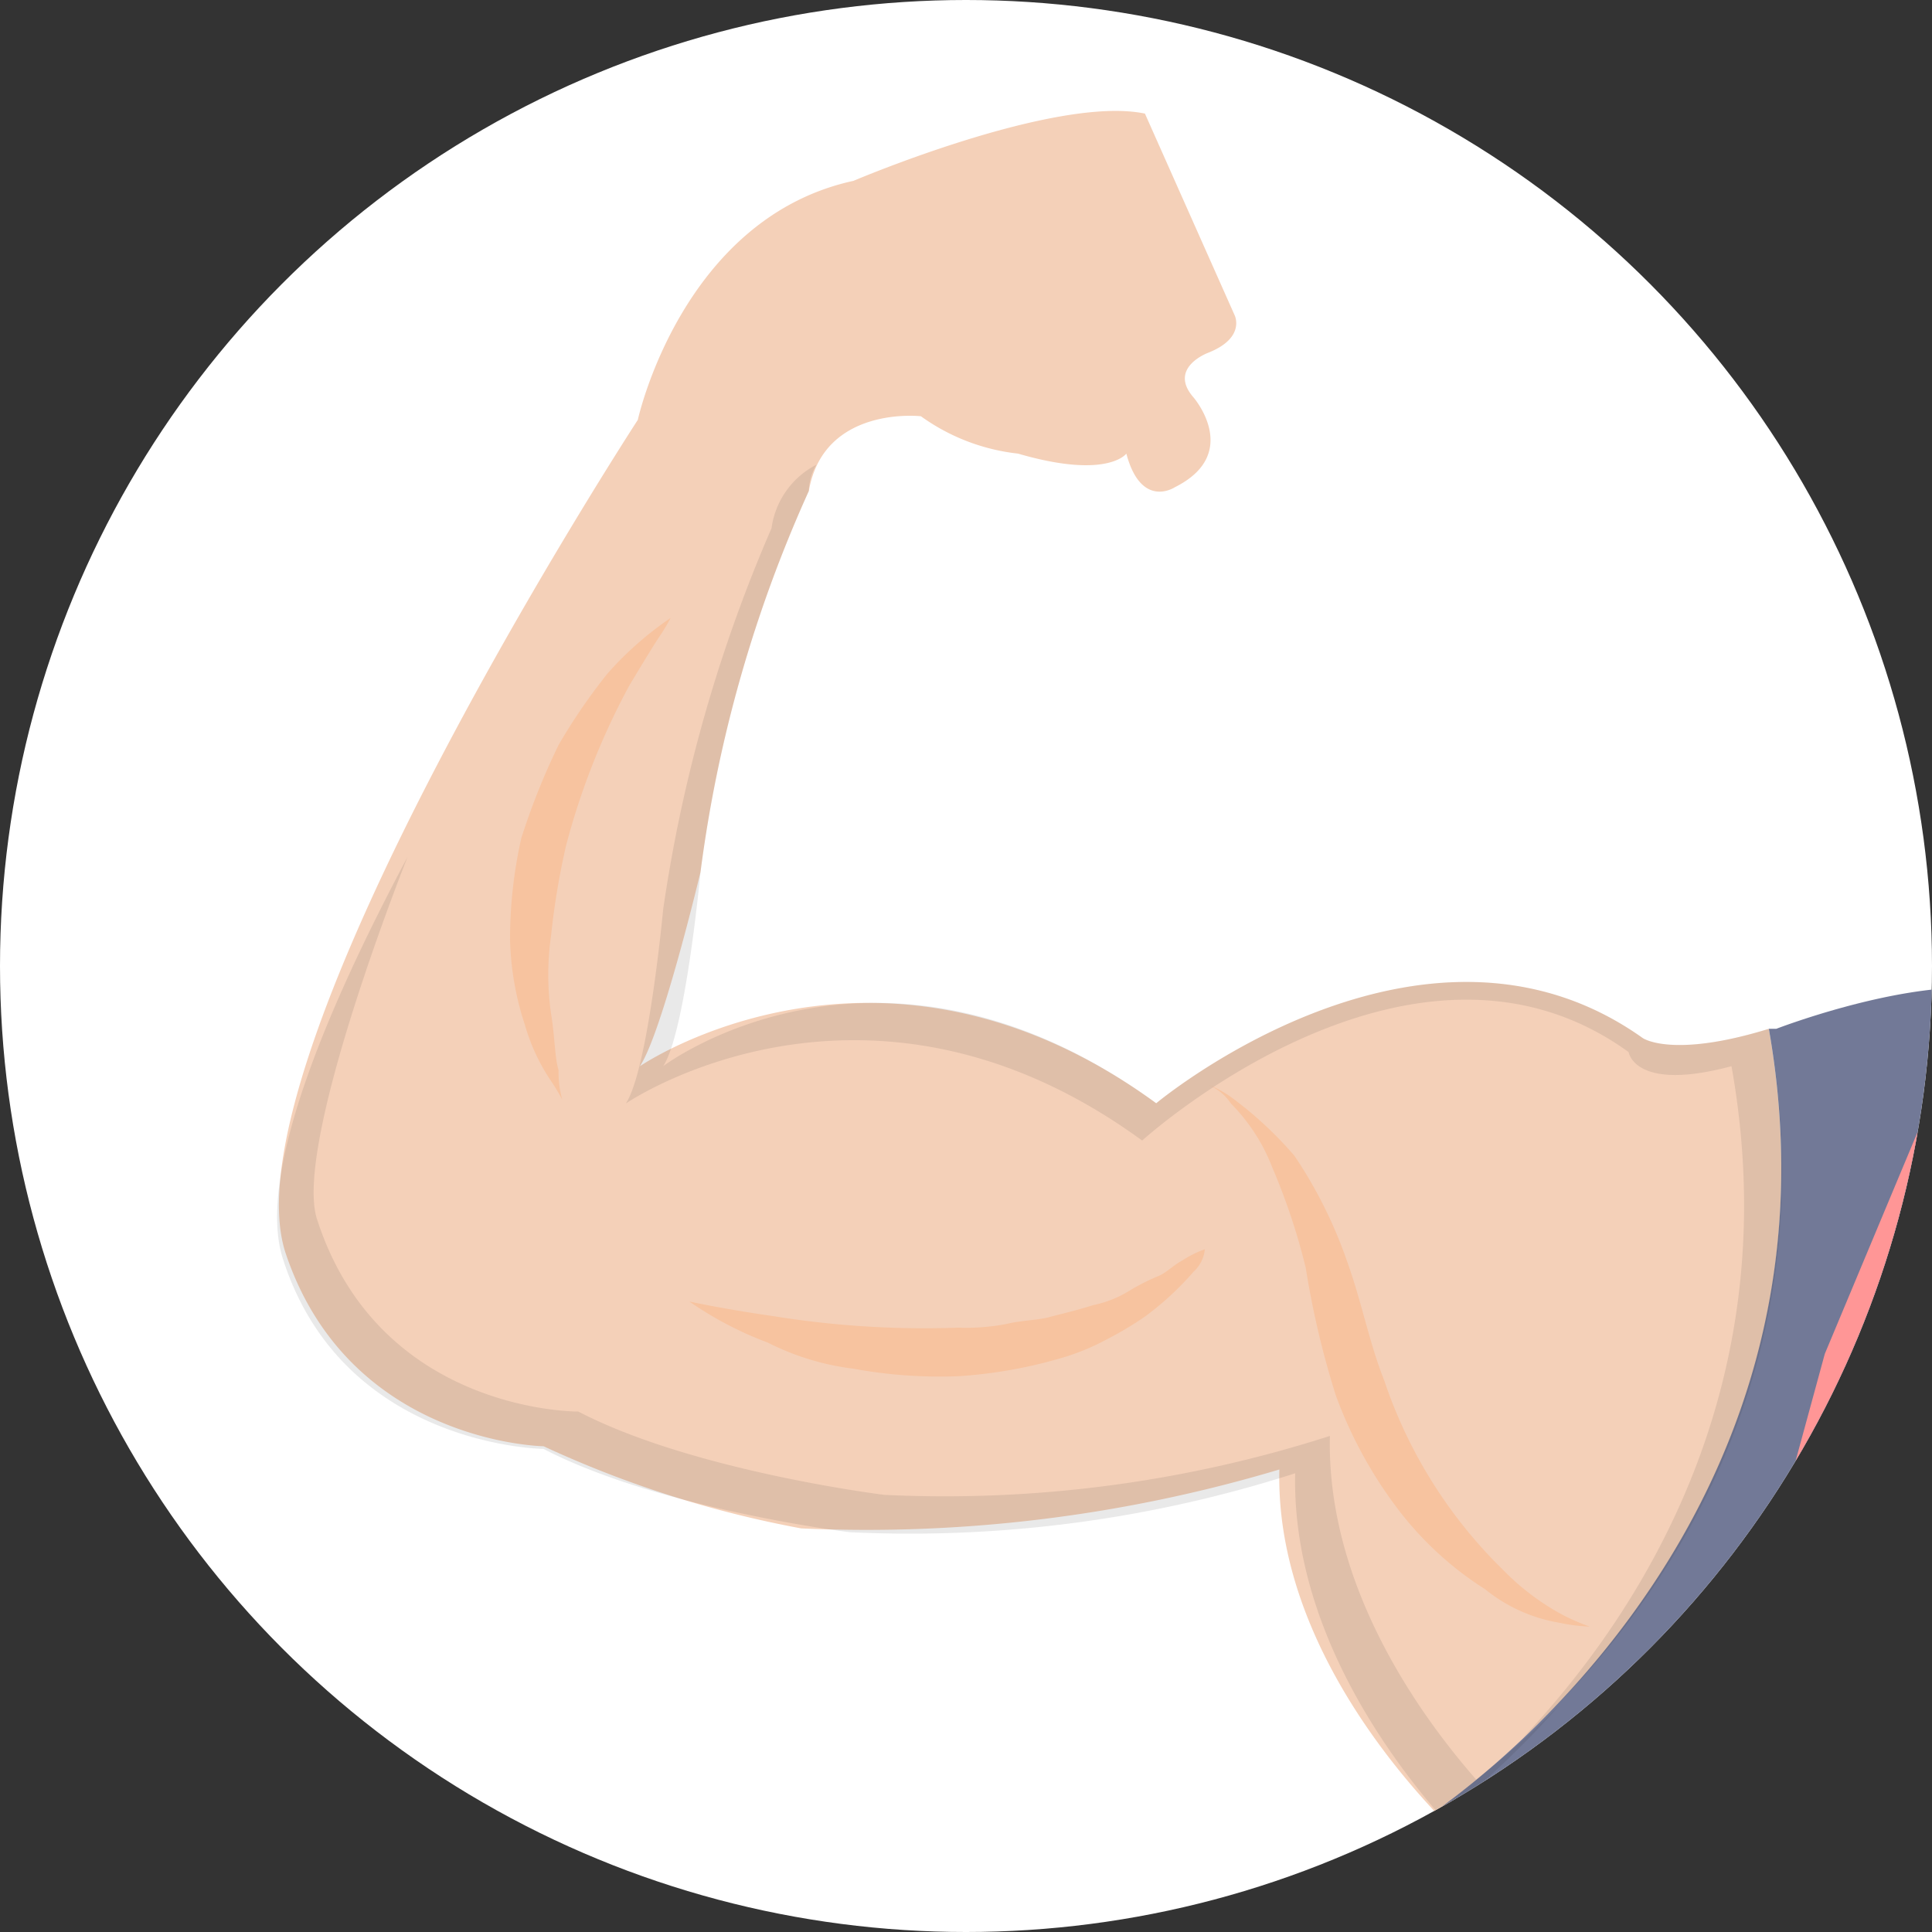 <svg id="Grupo_1054822" data-name="Grupo 1054822" xmlns="http://www.w3.org/2000/svg" xmlns:xlink="http://www.w3.org/1999/xlink" width="83.974" height="83.975" viewBox="0 0 83.974 83.975">
  <rect x="0" y="0" width="83.974" height="83.975" fill="#333333" stroke="none"/>
  <defs>
    <clipPath id="clip-path">
      <circle id="Elipse_4166" data-name="Elipse 4166" cx="41.987" cy="41.987" r="41.987" fill="none"/>
    </clipPath>
  </defs>
  <circle id="Elipse_4165" data-name="Elipse 4165" cx="41.987" cy="41.987" r="41.987" transform="translate(0 0)" fill="#fff"/>
  <g id="Grupo_56070" data-name="Grupo 56070" transform="translate(0 0)">
    <g id="Grupo_56069" data-name="Grupo 56069" clip-path="url(#clip-path)">
      <g id="Grupo_56068" data-name="Grupo 56068" transform="translate(12.039 4.824)">
        <path id="Trazado_106670" data-name="Trazado 106670" d="M4193.291-3965.794c-4.221,1.3-5.483.4-5.483.4-9.579-6.819-21.144,2.835-21.144,2.835-12.014-8.767-22.442-1.61-22.442-1.61.974-1.461,2.635-8.443,2.635-8.443a58.281,58.281,0,0,1,4.708-16.56c.649-3.734,4.871-3.248,4.871-3.248a8.882,8.882,0,0,0,4.221,1.624c3.9,1.136,4.708,0,4.708,0,.649,2.436,2.111,1.46,2.111,1.46,2.921-1.46.811-3.9.811-3.9-1.137-1.3.649-1.949.649-1.949,1.625-.649,1.137-1.623,1.137-1.623l-3.9-8.767c-3.9-.812-12.664,2.922-12.664,2.922-7.468,1.625-9.378,10.391-9.378,10.391s-18.072,27.763-15.312,36.205c2.759,8.28,11.216,8.406,11.216,8.406a46.9,46.9,0,0,0,11.2,3.571,62.659,62.659,0,0,0,20.781-2.56c-.162,6.656,4.385,12.339,6.82,14.936C4183.062-3934.785,4196.7-3946.312,4193.291-3965.794Z" transform="translate(-4128.448 4005.688)" fill="#f4d0b8"/>
        <path id="Trazado_106671" data-name="Trazado 106671" d="M4201.817-3968.01c-3.734-.163-8.768,1.786-8.768,1.786h-.324c3.409,19.32-10.229,31.01-14.612,34.094a9.875,9.875,0,0,0,1.462,1.461C4204.253-3943.656,4201.817-3968.01,4201.817-3968.01Z" transform="translate(-4127.882 4006.117)" fill="#727997"/>
        <g id="Grupo_56066" data-name="Grupo 56066" transform="translate(10.128 22.034)">
          <path id="Trazado_106672" data-name="Trazado 106672" d="M4168.481-3963.836a4.463,4.463,0,0,1,1.137.649,16.505,16.505,0,0,1,2.6,2.436,19.74,19.74,0,0,1,2.272,4.545c.649,1.786.974,3.572,1.623,5.2a20.737,20.737,0,0,0,5.2,8.28,10.641,10.641,0,0,0,2.6,1.948,9.774,9.774,0,0,0,1.137.488,7.337,7.337,0,0,1-1.3-.163,6.938,6.938,0,0,1-3.247-1.461,14.51,14.51,0,0,1-3.734-3.41,18.9,18.9,0,0,1-2.76-5.032,38.477,38.477,0,0,1-1.3-5.52,27.8,27.8,0,0,0-1.461-4.383,8.064,8.064,0,0,0-1.786-2.76A2.288,2.288,0,0,0,4168.481-3963.836Z" transform="translate(-4138.121 3984.131)" fill="#f7c39f"/>
          <path id="Trazado_106673" data-name="Trazado 106673" d="M4146.169-3954.5s1.46.324,3.734.649a41.092,41.092,0,0,0,7.955.488,9.228,9.228,0,0,0,2.111-.163c.649-.162,1.461-.162,1.949-.325.649-.162,1.3-.325,1.785-.486a4.864,4.864,0,0,0,1.625-.65,9.553,9.553,0,0,1,1.3-.649c.324-.162.649-.487.974-.649a4.55,4.55,0,0,1,.974-.486,1.507,1.507,0,0,1-.488.974,12.86,12.86,0,0,1-2.109,1.948,14.362,14.362,0,0,1-1.625.974,10,10,0,0,1-1.948.812,20.49,20.49,0,0,1-4.546.811,20.7,20.7,0,0,1-4.546-.325,11.274,11.274,0,0,1-3.734-1.136A15.433,15.433,0,0,1,4146.169-3954.5Z" transform="translate(-4138.375 3984.211)" fill="#f7c39f"/>
          <path id="Trazado_106674" data-name="Trazado 106674" d="M4140.737-3962.958a8.684,8.684,0,0,0-.487-.812,8.568,8.568,0,0,1-1.137-2.435,12.8,12.8,0,0,1-.649-3.734,20.149,20.149,0,0,1,.488-4.383,30.157,30.157,0,0,1,1.623-4.059,25.358,25.358,0,0,1,2.111-3.085,14.535,14.535,0,0,1,2.76-2.436,8.463,8.463,0,0,1-.488.811c-.324.488-.811,1.3-1.3,2.111a31.309,31.309,0,0,0-2.76,6.981,32.444,32.444,0,0,0-.649,3.9,11.881,11.881,0,0,0,0,3.409c.163.974.163,1.948.324,2.436A4.477,4.477,0,0,0,4140.737-3962.958Z" transform="translate(-4138.463 3983.902)" fill="#f7c39f"/>
        </g>
        <path id="Trazado_106675" data-name="Trazado 106675" d="M4179.4-3930.669l.812,2.6H4201.8v-39.939l-6.656,15.911-1.948,7.144-4.384,7.144Z" transform="translate(-4127.868 4006.117)" fill="#ff9696"/>
        <g id="Grupo_56067" data-name="Grupo 56067" transform="translate(0 15.377)">
          <path id="Trazado_106676" data-name="Trazado 106676" d="M4174.213-3948.464a54.709,54.709,0,0,1-19.366,2.561s-8.312-1.024-13.3-3.621c0,0-8.634.086-11.357-8.357-1.06-3.247,3.934-15.749,3.934-15.749-3.631,6.819-6.507,13.8-5.447,17.373,2.572,8.279,11.357,8.356,11.357,8.356,4.992,2.6,13.305,3.621,13.305,3.621a54.715,54.715,0,0,0,19.366-2.561c-.151,6.657,4.086,12.339,6.355,14.937a38.742,38.742,0,0,0,5.144-4.87,38.5,38.5,0,0,1-3.631,3.247C4178.3-3936.125,4174.063-3941.807,4174.213-3948.464Z" transform="translate(-4128.449 3990.676)" fill="#231f20" opacity="0.1" style="isolation: isolate"/>
          <path id="Trazado_106677" data-name="Trazado 106677" d="M4193.121-3965.968c-4.221,1.3-5.483.4-5.483.4-9.579-6.819-21.144,2.835-21.144,2.835-12.014-8.767-21.431-1.61-21.431-1.61.974-1.461,1.624-8.443,1.624-8.443a58.281,58.281,0,0,1,4.708-16.56,2.348,2.348,0,0,1,.325-1.137,3.661,3.661,0,0,0-1.948,2.76,65.037,65.037,0,0,0-4.708,16.56s-.65,6.981-1.624,8.442c0,0,10.428-7.157,22.443,1.61,0,0,11.726-10.665,21.144-3.845,0,0,.25,1.748,4.471.612,2.435,13.638-3.734,23.541-9.092,29.223C4188.087-3940.316,4195.88-3950.707,4193.121-3965.968Z" transform="translate(-4128.278 3990.484)" fill="#231f20" opacity="0.1" style="isolation: isolate"/>
        </g>
      </g>
    </g>
  </g>
</svg>
